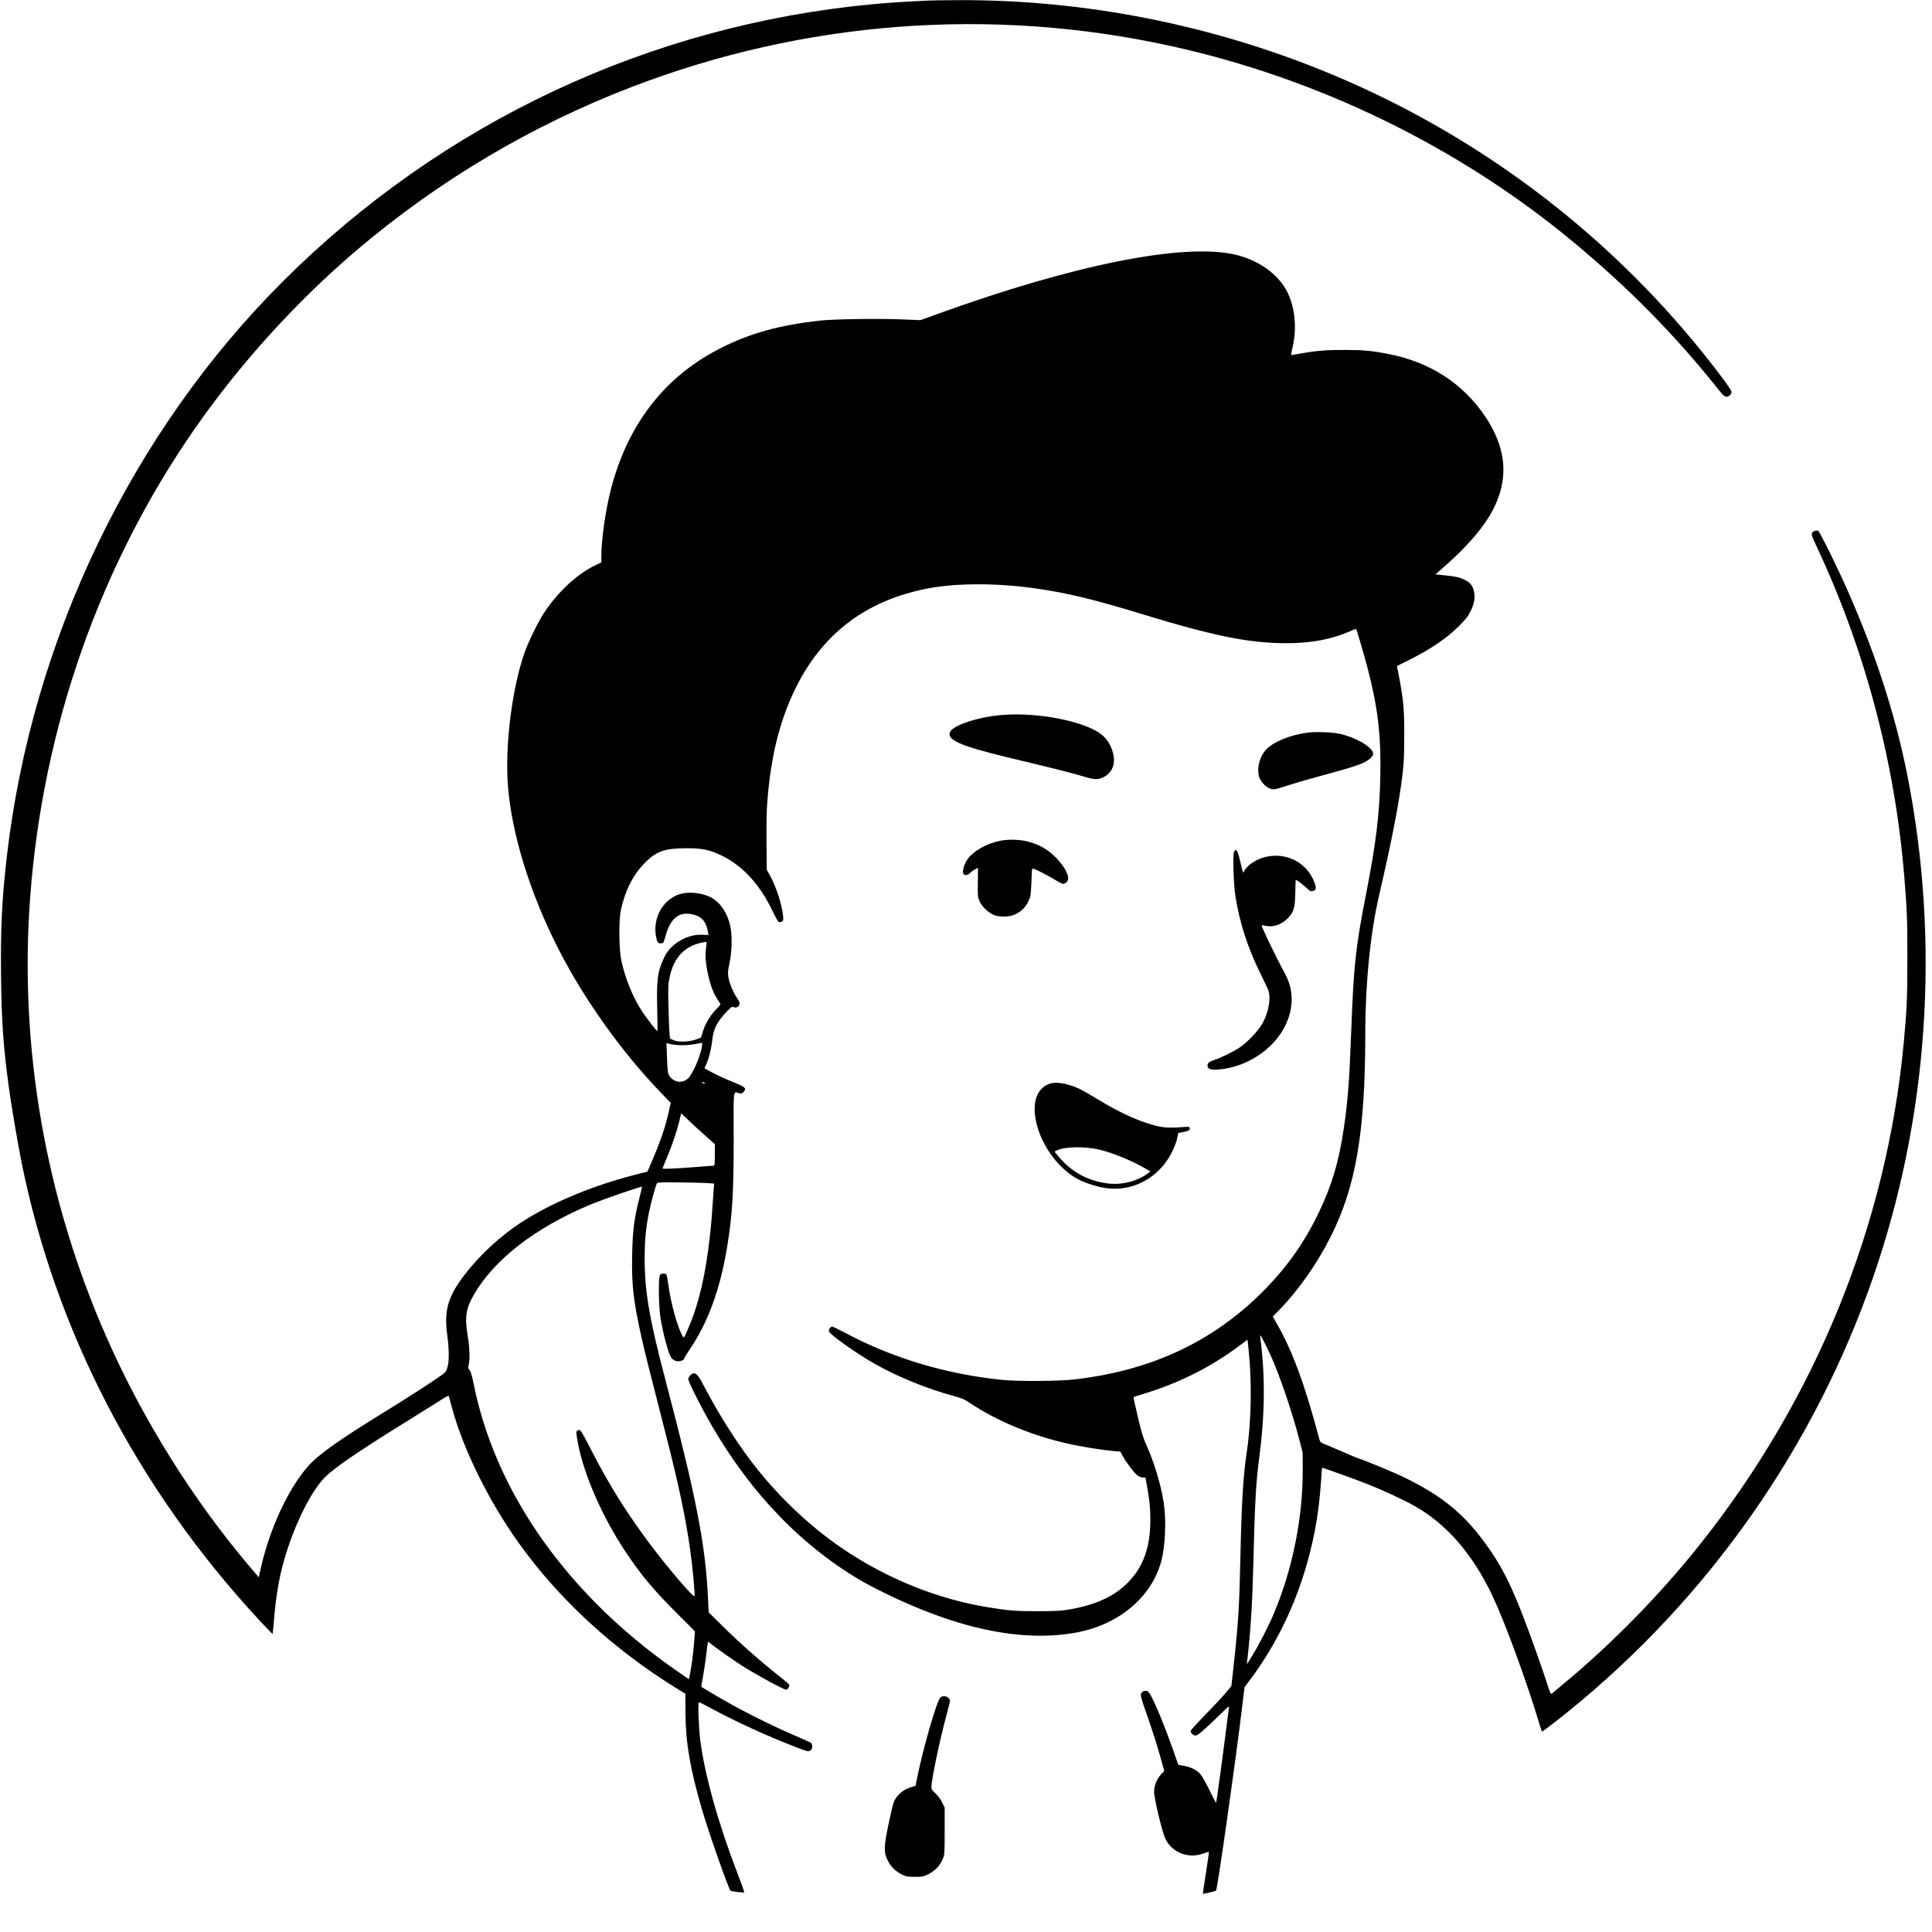 <?xml version="1.0" standalone="no"?>
<!DOCTYPE svg PUBLIC "-//W3C//DTD SVG 20010904//EN"
 "http://www.w3.org/TR/2001/REC-SVG-20010904/DTD/svg10.dtd">
<svg version="1.0" xmlns="http://www.w3.org/2000/svg"
 width="2400pt" height="2400pt" viewBox="0 0 2400 2400"
 preserveAspectRatio="xMidYMid meet">

<g transform="translate(0,2400) scale(0.1,-0.1)"
fill="#000000" stroke="none">
<path d="M11535 23993 c-282 -13 -502 -27 -680 -44 -2780 -257 -5362 -1469
-7340 -3444 -1880 -1877 -3116 -4449 -3429 -7135 -62 -533 -80 -901 -73 -1499
6 -552 28 -863 93 -1351 29 -220 111 -705 160 -950 420 -2096 1442 -4065 2956
-5698 89 -95 162 -171 164 -169 2 2 11 89 19 193 18 221 53 447 96 617 117
466 344 944 538 1138 119 119 421 325 996 681 182 113 376 235 433 271 66 43
104 63 107 55 2 -7 20 -74 40 -148 141 -516 450 -1144 820 -1665 499 -703
1187 -1337 1979 -1824 l100 -61 1 -242 c3 -374 59 -698 210 -1213 79 -269 325
-969 350 -993 7 -7 164 -26 170 -20 3 3 -33 106 -81 229 -241 626 -408 1221
-465 1659 -19 145 -31 461 -18 474 3 3 68 -29 145 -71 290 -159 700 -347 1052
-483 156 -60 163 -62 187 -46 18 12 25 25 25 50 0 18 -6 38 -13 44 -6 5 -93
44 -191 87 -339 145 -723 340 -1042 531 -71 42 -130 78 -132 79 -1 1 8 63 22
136 14 74 32 199 41 279 9 80 18 146 19 147 1 1 22 -14 46 -34 73 -58 298
-216 390 -273 188 -118 506 -290 536 -290 20 0 47 46 37 63 -4 8 -55 52 -113
97 -257 204 -485 405 -716 632 l-171 169 -7 152 c-29 679 -146 1277 -541 2777
-189 721 -247 1063 -247 1460 0 224 14 383 53 575 21 108 85 343 100 366 7 11
53 13 261 11 139 -1 297 -5 351 -8 l98 -7 -6 -81 c-21 -321 -28 -402 -46 -566
-53 -480 -136 -838 -259 -1127 -69 -160 -64 -154 -88 -107 -63 123 -140 403
-167 609 -10 72 -22 136 -27 143 -15 17 -63 15 -79 -5 -22 -25 -18 -386 5
-528 31 -191 87 -408 126 -486 19 -37 55 -59 95 -59 36 0 75 18 75 34 0 8 29
56 64 107 229 336 380 748 466 1263 68 414 85 687 84 1373 -2 625 -7 574 64
553 29 -8 37 -6 58 15 41 41 23 61 -97 110 -130 52 -245 105 -326 150 l-62 35
25 55 c33 76 61 192 73 301 14 136 59 222 184 353 52 54 60 59 81 50 30 -14
63 3 72 36 4 17 -3 37 -26 70 -51 74 -98 186 -111 261 -9 61 -8 81 11 169 31
140 37 333 16 450 -33 175 -129 321 -250 380 -113 55 -268 71 -377 39 -214
-63 -347 -302 -298 -536 14 -67 25 -80 62 -76 29 3 31 7 52 83 64 239 180 324
366 269 95 -28 142 -90 164 -214 l6 -35 -73 3 c-191 10 -396 -110 -476 -279
-84 -176 -97 -274 -88 -641 4 -153 5 -278 2 -278 -9 0 -132 159 -189 245 -116
176 -209 404 -259 635 -30 143 -33 498 -5 628 55 247 155 442 306 592 138 137
241 172 506 173 188 1 284 -18 421 -82 277 -130 495 -366 659 -715 30 -62 61
-116 70 -120 9 -3 26 -1 37 5 19 10 20 17 15 75 -13 138 -89 369 -165 504
l-37 65 -3 330 c-3 190 1 398 8 490 41 572 153 1028 350 1430 336 686 879
1097 1645 1245 360 69 871 69 1350 -1 391 -57 707 -133 1300 -314 909 -278
1342 -365 1810 -365 309 0 566 50 799 154 33 14 60 25 62 23 7 -6 108 -353
144 -492 127 -488 166 -826 157 -1325 -9 -482 -53 -842 -177 -1475 -131 -669
-153 -870 -185 -1710 -23 -619 -41 -852 -91 -1195 -60 -417 -149 -716 -315
-1060 -182 -376 -397 -678 -694 -976 -623 -624 -1386 -980 -2340 -1090 -187
-22 -696 -25 -890 -6 -699 70 -1367 270 -1960 587 -77 41 -148 75 -157 75 -23
0 -48 -38 -40 -60 15 -41 337 -270 556 -395 288 -165 661 -317 996 -407 82
-22 130 -41 170 -68 380 -256 839 -442 1341 -544 140 -28 364 -62 479 -72 l76
-6 34 -61 c50 -87 142 -208 181 -236 19 -14 47 -25 66 -25 l32 0 20 -110 c31
-169 41 -268 41 -416 0 -342 -87 -585 -280 -780 -169 -171 -390 -273 -718
-332 -111 -19 -161 -22 -397 -23 -272 0 -357 6 -605 46 -636 101 -1275 358
-1828 735 -423 288 -826 675 -1144 1099 -195 260 -398 583 -565 902 -73 140
-99 173 -136 173 -26 0 -67 -45 -67 -73 0 -13 46 -116 103 -228 467 -923 1079
-1640 1822 -2136 166 -110 271 -171 464 -267 936 -469 1757 -642 2436 -515
523 98 927 436 1049 879 52 187 66 515 32 735 -37 233 -123 515 -226 739 -23
50 -53 149 -78 252 -48 197 -74 316 -69 320 1 2 57 19 122 39 436 132 828 328
1179 589 l113 84 12 -107 c45 -421 37 -907 -24 -1309 -41 -275 -61 -608 -75
-1232 -14 -665 -25 -847 -86 -1410 l-27 -245 -71 -85 c-39 -47 -153 -169 -253
-271 -101 -103 -183 -194 -183 -203 0 -23 36 -56 61 -56 27 0 112 73 287 244
127 125 133 129 128 96 -3 -19 -22 -161 -41 -315 -44 -348 -114 -857 -118
-861 -2 -2 -39 69 -82 157 -43 88 -93 177 -111 197 -44 52 -122 92 -206 106
l-70 12 -72 204 c-134 376 -268 687 -307 709 -35 20 -83 -3 -87 -42 -2 -15 23
-101 56 -194 78 -218 140 -411 193 -601 l42 -153 -36 -37 c-55 -57 -90 -141
-90 -221 -1 -77 98 -491 137 -577 80 -174 286 -258 471 -190 38 14 71 24 73
22 1 -2 -15 -120 -37 -261 -23 -142 -40 -260 -38 -261 3 -3 158 34 163 39 17
16 237 1563 319 2240 l35 288 58 77 c403 534 681 1171 816 1870 35 178 62 399
76 606 6 94 12 171 13 173 5 4 427 -148 567 -204 191 -76 438 -190 572 -265
403 -224 731 -600 977 -1120 158 -333 428 -1070 586 -1600 14 -49 29 -88 33
-88 4 0 75 53 157 117 1766 1377 3116 3231 3885 5333 724 1981 908 4149 529
6244 -149 828 -401 1630 -781 2489 -120 273 -344 726 -362 733 -26 10 -66 -5
-77 -29 -8 -18 0 -44 50 -149 601 -1273 978 -2681 1095 -4098 36 -431 40 -540
40 -1015 1 -497 -7 -666 -45 -1070 -212 -2256 -1087 -4411 -2527 -6225 -491
-619 -1085 -1226 -1682 -1723 -80 -66 -152 -127 -161 -134 -15 -13 -21 -1 -59
119 -23 73 -84 250 -135 393 -277 779 -407 1051 -667 1397 -257 342 -520 552
-963 770 -135 66 -500 218 -585 243 -14 4 -99 40 -190 80 -91 39 -191 82 -222
94 -53 21 -59 27 -69 65 -182 686 -339 1110 -538 1451 l-40 70 78 80 c243 249
474 578 646 922 310 621 424 1293 425 2508 0 626 63 1255 171 1720 160 689
247 1140 291 1500 18 148 22 236 22 490 1 330 -9 438 -67 741 l-23 121 138 68
c275 137 475 272 629 425 87 87 113 119 147 187 47 96 59 165 42 247 -14 68
-46 108 -110 141 -64 33 -116 44 -252 58 l-116 12 86 75 c436 383 658 686 732
1004 68 289 2 580 -198 879 -277 414 -690 681 -1211 781 -201 39 -312 49 -536
49 -218 1 -366 -11 -545 -44 -58 -10 -110 -19 -116 -19 -7 0 -4 24 7 70 70
274 33 574 -95 775 -126 196 -360 347 -626 405 -645 141 -1994 -130 -3675
-737 l-220 -80 -220 9 c-305 13 -876 4 -1045 -16 -496 -58 -840 -153 -1200
-332 -701 -348 -1168 -942 -1380 -1758 -66 -253 -120 -628 -120 -836 l0 -76
-72 -35 c-227 -107 -469 -332 -641 -594 -75 -114 -194 -359 -242 -495 -156
-449 -244 -1157 -205 -1656 47 -592 272 -1324 620 -2009 320 -630 786 -1285
1279 -1798 l123 -127 -27 -123 c-37 -165 -98 -347 -187 -556 l-75 -175 -164
-42 c-576 -149 -1117 -384 -1489 -647 -266 -188 -525 -448 -690 -691 -145
-216 -181 -376 -144 -651 24 -181 25 -332 1 -405 -14 -44 -26 -61 -60 -85
-164 -114 -417 -278 -687 -444 -603 -371 -853 -548 -982 -694 -253 -287 -486
-795 -595 -1297 l-18 -84 -106 124 c-714 842 -1332 1831 -1782 2850 -764 1730
-1091 3614 -952 5477 158 2105 863 4113 2038 5808 568 818 1274 1596 2032
2239 1011 856 2155 1535 3390 2011 2147 827 4470 1005 6708 514 1833 -402
3584 -1256 5008 -2441 692 -575 1267 -1161 1801 -1833 47 -59 70 -81 90 -83
32 -4 68 28 68 60 0 23 -160 242 -359 488 -1221 1517 -2809 2707 -4616 3460
-1470 612 -3066 927 -4645 918 -162 -1 -322 -3 -355 -5z m-2759 -11725 c-15
-98 -15 -165 -2 -256 30 -196 76 -335 145 -436 17 -24 31 -48 31 -53 -1 -4
-21 -28 -46 -53 -74 -73 -141 -182 -170 -275 l-26 -84 -57 -22 c-83 -32 -223
-38 -283 -11 l-45 20 -6 63 c-4 35 -9 186 -13 334 -6 246 -4 279 14 365 50
241 184 386 397 430 66 13 66 13 61 -22z m-58 -1280 c-23 -124 -118 -338 -172
-386 -66 -58 -157 -52 -215 13 -36 41 -38 54 -46 264 l-6 163 28 -7 c107 -27
244 -25 373 4 19 4 38 6 41 5 4 -2 2 -27 -3 -56z m32 -438 c13 -8 13 -10 -2
-10 -9 0 -20 5 -23 10 -8 13 5 13 25 0z m13 -659 l117 -104 0 -134 c0 -100 -3
-133 -12 -133 -7 0 -94 -7 -193 -15 -256 -20 -445 -29 -445 -21 0 3 25 66 56
139 64 152 121 321 154 455 l22 93 92 -88 c50 -49 144 -135 209 -192z m-824
-789 c-62 -244 -80 -390 -86 -684 -8 -374 13 -566 113 -1018 43 -193 78 -333
309 -1235 156 -607 243 -1022 299 -1420 27 -189 60 -542 54 -572 -6 -31 -314
328 -547 637 -292 388 -526 762 -743 1190 -60 118 -117 221 -127 228 -26 18
-51 5 -51 -29 0 -15 9 -76 21 -134 76 -395 304 -913 592 -1345 190 -285 343
-468 630 -755 l230 -230 -11 -145 c-12 -143 -32 -295 -53 -398 l-11 -52 -111
76 c-401 275 -764 579 -1077 901 -783 804 -1290 1722 -1486 2691 -24 119 -42
174 -63 186 -5 4 -5 23 1 48 17 71 12 215 -12 362 -39 239 -23 339 77 514 252
435 760 830 1440 1115 167 70 641 234 649 224 1 -1 -16 -71 -37 -155z m7896
-2057 c106 -260 230 -639 302 -915 l45 -175 1 -225 c1 -584 -127 -1222 -355
-1765 -65 -156 -191 -403 -274 -535 l-65 -105 5 50 c41 347 64 728 76 1215 17
714 32 1000 70 1280 74 561 79 1035 15 1520 -5 40 1 32 61 -85 37 -71 90 -188
119 -260z"/>
<path d="M12457 15119 c-295 -22 -613 -125 -655 -211 -46 -97 129 -175 703
-313 635 -153 806 -196 932 -234 156 -48 200 -51 271 -15 110 55 154 167 118
301 -35 132 -105 219 -225 282 -265 138 -757 220 -1144 190z"/>
<path d="M16242 14899 c-209 -28 -415 -110 -507 -203 -84 -84 -125 -233 -95
-343 18 -62 89 -137 145 -152 46 -12 59 -9 235 49 69 22 217 66 330 96 517
140 609 172 674 236 32 31 37 42 32 65 -19 81 -220 196 -421 239 -88 19 -297
26 -393 13z"/>
<path d="M12420 13555 c-164 -34 -327 -126 -400 -227 -37 -51 -65 -136 -56
-172 9 -36 53 -36 87 0 13 14 41 34 61 45 l37 19 -2 -183 c-2 -172 -1 -185 22
-234 28 -62 103 -136 169 -166 67 -31 198 -30 266 1 79 36 131 85 167 158 31
62 33 75 40 213 4 80 8 158 8 174 1 15 6 27 12 27 19 0 172 -77 266 -134 50
-31 100 -56 110 -56 11 0 30 10 42 21 50 47 4 159 -122 295 -109 117 -240 188
-405 220 -90 17 -215 17 -302 -1z"/>
<path d="M15329 13419 c-16 -31 -6 -400 16 -539 52 -340 152 -649 316 -981 45
-90 88 -181 95 -203 33 -93 5 -260 -68 -400 -51 -96 -193 -247 -298 -315 -77
-50 -223 -121 -300 -146 -66 -21 -90 -40 -90 -71 0 -43 39 -58 136 -50 384 31
742 290 864 624 73 200 58 395 -44 580 -98 177 -292 579 -283 588 1 2 22 -2
46 -7 89 -20 189 11 266 82 85 79 104 139 106 348 1 77 3 141 6 141 11 0 100
-67 134 -101 42 -42 53 -47 86 -35 33 11 36 37 12 102 -91 247 -346 380 -607
319 -111 -26 -218 -95 -263 -169 l-18 -29 -7 29 c-4 16 -19 78 -34 139 -27
115 -46 140 -71 94z"/>
<path d="M13050 10541 c-158 -48 -226 -209 -186 -440 52 -298 264 -603 518
-745 91 -51 258 -103 371 -117 294 -36 581 100 751 355 53 80 106 198 120 270
l13 61 54 11 c78 16 91 23 87 48 -2 17 -9 21 -38 18 -163 -13 -256 -13 -333 3
-210 42 -481 161 -772 340 -88 54 -194 114 -235 133 -132 60 -274 86 -350 63z
m618 -825 c174 -44 403 -139 575 -240 l47 -28 -22 -18 c-131 -102 -332 -154
-508 -131 -245 31 -447 141 -603 326 l-58 69 25 13 c97 51 360 55 544 9z"/>
<path d="M11682 2913 c-45 -40 -220 -647 -295 -1027 l-13 -69 -59 -19 c-98
-32 -165 -88 -209 -175 -9 -18 -39 -142 -67 -275 -61 -296 -63 -355 -11 -460
38 -78 100 -138 182 -177 48 -23 68 -26 155 -26 93 0 105 2 167 33 81 40 148
110 180 190 22 55 23 68 23 347 l0 290 -33 67 c-21 42 -51 83 -82 111 -38 34
-50 52 -50 74 0 92 100 571 185 887 25 91 45 174 45 185 0 52 -76 80 -118 44z"/>
</g>
</svg>

